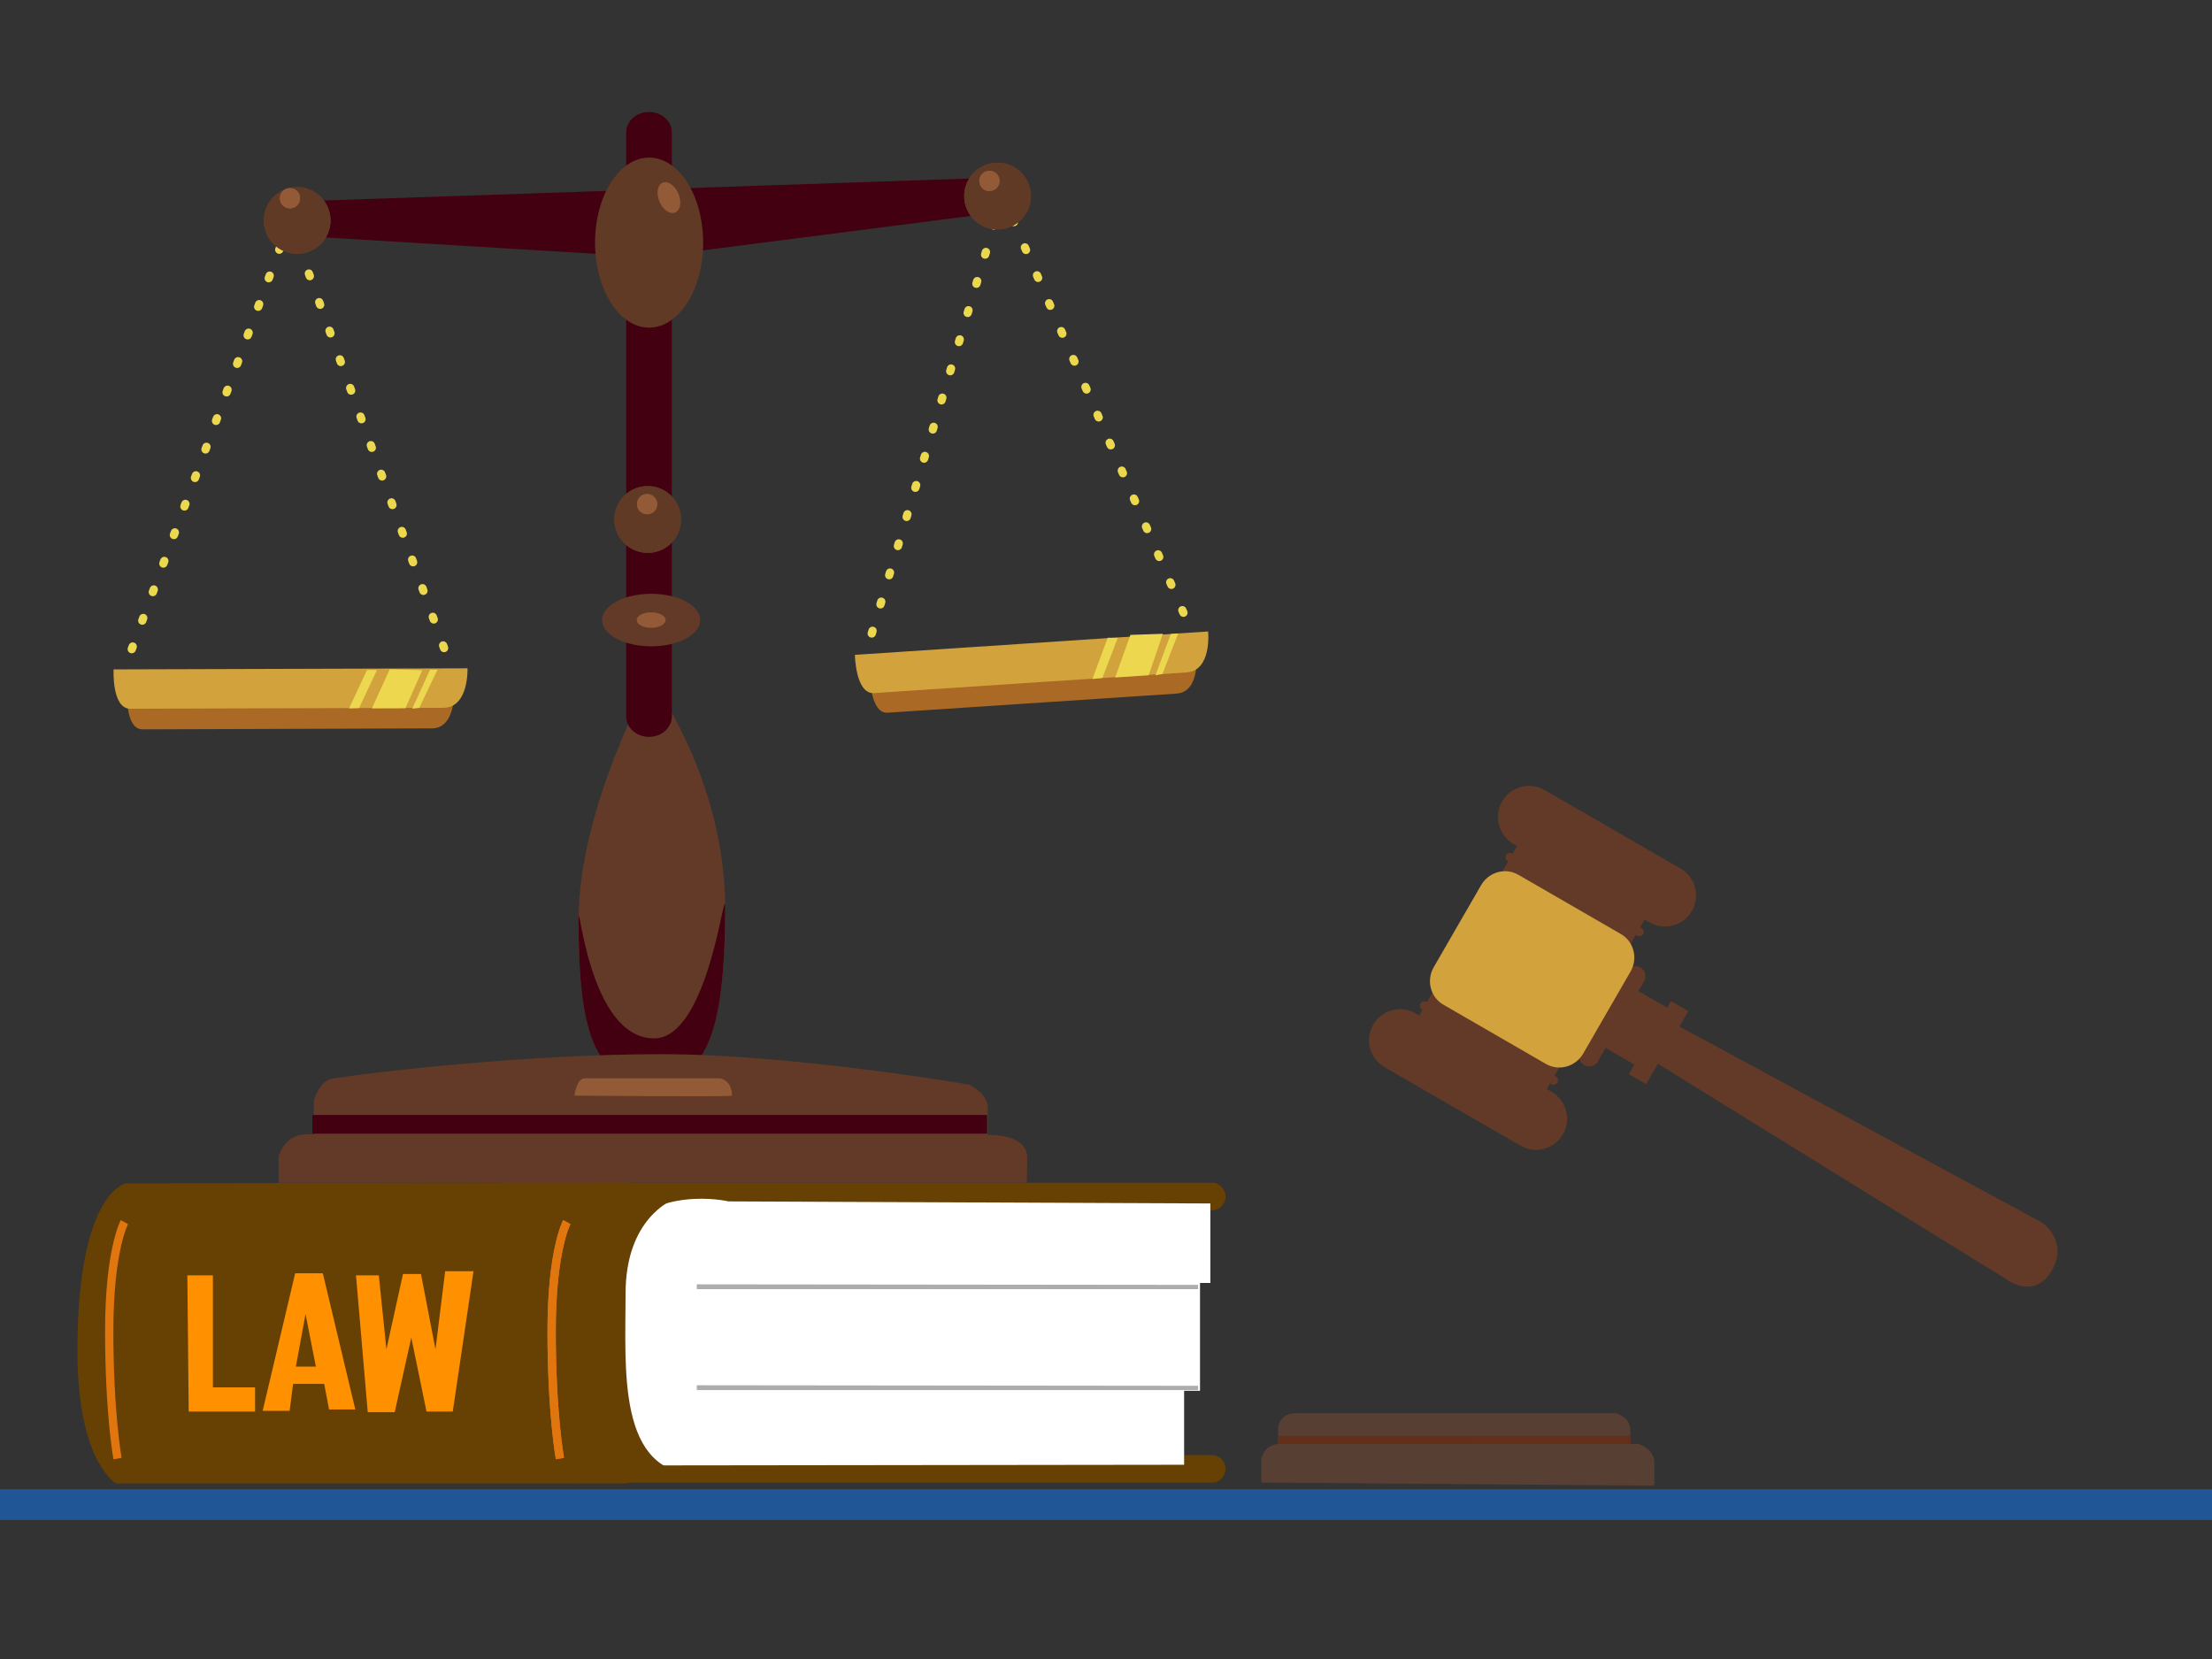 <svg xmlns="http://www.w3.org/2000/svg" xmlns:xlink="http://www.w3.org/1999/xlink" viewBox="0 0 800 600" width="800" height="600" preserveAspectRatio="xMidYMid meet" style="width: 100%; height: 100%; transform: translate3d(0px, 0px, 0px); content-visibility: visible;"><rect x="0" y="0" width="800" height="600" fill="#333333" stroke="none"/><defs><clipPath id="__lottie_element_2"><rect width="800" height="600" x="0" y="0"></rect></clipPath></defs><g clip-path="url(#__lottie_element_2)"><g transform="matrix(0.998,-0.066,0.066,0.998,651.641,295.88)" opacity="1" style="display: block;"><g opacity="1" transform="matrix(1,0,0,1,0,0)"><path fill="rgb(236,216,79)" fill-opacity="1" d="M0 0"></path><path stroke-linecap="round" stroke-linejoin="round" fill-opacity="0" stroke-dasharray=" 1 10" stroke-dashoffset="0" stroke="rgb(236,216,79)" stroke-opacity="1" stroke-width="3" d=" M-214.5,-78.5 C-214.5,-78.5 -273.5,-243.5 -273.5,-243.5"></path></g></g><g transform="matrix(0.998,-0.066,0.066,0.998,651.641,295.88)" opacity="1" style="display: block;"><g opacity="1" transform="matrix(1,0,0,1,0,0)"><path fill="rgb(236,216,79)" fill-opacity="1" d="M0 0"></path><path stroke-linecap="round" stroke-linejoin="round" fill-opacity="0" stroke-dasharray=" 1 10" stroke-dashoffset="0" stroke="rgb(236,216,79)" stroke-opacity="1" stroke-width="3" d=" M-335,-78.5 C-335,-78.5 -273.5,-243.5 -273.5,-243.5"></path></g></g><g transform="matrix(0.922,-0.061,0.061,0.922,631.039,299.526)" opacity="1" style="display: block;"><g opacity="1" transform="matrix(1,0,0,1,0,0)"><path fill="rgb(170,106,37)" fill-opacity="1" d=" M-209.75,-81.5 C-209.75,-81.5 -337.75,-81.5 -337.75,-81.5 C-337.75,-81.5 -338.5,-67.25 -331.75,-67.25 C-325,-67.25 -227.75,-67.25 -218.5,-67.25 C-209.25,-67.25 -209.75,-81.5 -209.75,-81.5z"></path><path stroke-linecap="butt" stroke-linejoin="miter" fill-opacity="0" stroke-miterlimit="4" stroke="rgb(255,255,255)" stroke-opacity="1" stroke-width="3" d="M0 0"></path></g></g><g transform="matrix(0.998,-0.066,0.066,0.998,651.643,295.88)" opacity="1" style="display: block;"><g opacity="1" transform="matrix(1,0,0,1,0,0)"><path fill="rgb(210,162,60)" fill-opacity="1" d=" M-209.75,-81.5 C-209.75,-81.5 -248.25,-81.5 -248.25,-81.5 C-248.25,-81.5 -337.75,-81.5 -337.75,-81.5 C-337.75,-81.5 -338.5,-67.25 -331.75,-67.25 C-325,-67.25 -227.75,-67.25 -218.5,-67.25 C-209.25,-67.25 -209.75,-81.5 -209.75,-81.5z"></path><path stroke-linecap="butt" stroke-linejoin="miter" fill-opacity="0" stroke-miterlimit="4" stroke="rgb(255,255,255)" stroke-opacity="1" stroke-width="3" d="M0 0"></path></g><g opacity="1" transform="matrix(1,0,0,1,0,0)"><path fill="rgb(236,216,79)" fill-opacity="1" d=" M-246.125,-81.625 C-246.125,-81.625 -252.625,-67.125 -252.625,-67.125 C-252.625,-67.125 -249,-67.25 -249,-67.25 C-249,-67.25 -242.5,-81.375 -242.5,-81.375 C-242.5,-81.375 -246.125,-81.625 -246.125,-81.625z"></path><path stroke-linecap="butt" stroke-linejoin="miter" fill-opacity="0" stroke-miterlimit="4" stroke="rgb(255,255,255)" stroke-opacity="1" stroke-width="3" d="M0 0"></path></g><g opacity="1" transform="matrix(1,0,0,1,0,0)"><path fill="rgb(236,216,79)" fill-opacity="1" d=" M-223.281,-81.469 C-223.281,-81.469 -229.781,-66.969 -229.781,-66.969 C-229.781,-66.969 -227.25,-67.25 -227.25,-67.25 C-227.25,-67.25 -220.594,-81.531 -220.594,-81.531 C-220.594,-81.531 -223.281,-81.469 -223.281,-81.469z"></path><path stroke-linecap="butt" stroke-linejoin="miter" fill-opacity="0" stroke-miterlimit="4" stroke="rgb(255,255,255)" stroke-opacity="1" stroke-width="3" d="M0 0"></path></g></g><g transform="matrix(0.998,-0.066,0.066,0.998,651.641,295.88)" opacity="1" style="display: block;"><g opacity="1" transform="matrix(1,0,0,1,0,0)"><path fill="rgb(236,215,78)" fill-opacity="1" d=" M-237.875,-82.125 C-237.875,-82.125 -244.375,-67.125 -244.375,-67.125 C-244.375,-67.125 -232.25,-67.125 -232.25,-67.125 C-232.25,-67.125 -226.125,-81.75 -226.125,-81.75 C-226.125,-81.75 -237.875,-82.125 -237.875,-82.125z"></path><path stroke-linecap="butt" stroke-linejoin="miter" fill-opacity="0" stroke-miterlimit="4" stroke="rgb(255,255,255)" stroke-opacity="1" stroke-width="3" d="M0 0"></path></g></g><g transform="matrix(1,-0.003,0.003,1,379.075,322.582)" opacity="1" style="display: block;"><g opacity="1" transform="matrix(1,0,0,1,0,0)"><path fill="rgb(236,216,79)" fill-opacity="1" d="M0 0"></path><path stroke-linecap="round" stroke-linejoin="round" fill-opacity="0" stroke-dasharray=" 1 10" stroke-dashoffset="0" stroke="rgb(236,216,79)" stroke-opacity="1" stroke-width="3" d=" M-214.5,-78.5 C-214.5,-78.5 -273.5,-243.5 -273.5,-243.5"></path></g></g><g transform="matrix(1,-0.003,0.003,1,379.075,322.582)" opacity="1" style="display: block;"><g opacity="1" transform="matrix(1,0,0,1,0,0)"><path fill="rgb(236,216,79)" fill-opacity="1" d="M0 0"></path><path stroke-linecap="round" stroke-linejoin="round" fill-opacity="0" stroke-dasharray=" 1 10" stroke-dashoffset="0" stroke="rgb(236,216,79)" stroke-opacity="1" stroke-width="3" d=" M-335,-78.5 C-335,-78.5 -273.5,-243.5 -273.5,-243.5"></path></g></g><g transform="matrix(0.924,-0.003,0.003,0.924,358.284,324.921)" opacity="1" style="display: block;"><g opacity="1" transform="matrix(1,0,0,1,0,0)"><path fill="rgb(170,106,37)" fill-opacity="1" d=" M-209.75,-81.5 C-209.75,-81.5 -337.75,-81.5 -337.75,-81.5 C-337.75,-81.5 -338.5,-67.25 -331.75,-67.25 C-325,-67.25 -227.75,-67.25 -218.5,-67.25 C-209.25,-67.25 -209.75,-81.5 -209.75,-81.5z"></path><path stroke-linecap="butt" stroke-linejoin="miter" fill-opacity="0" stroke-miterlimit="4" stroke="rgb(255,255,255)" stroke-opacity="1" stroke-width="3" d="M0 0"></path></g></g><g transform="matrix(1,-0.003,0.003,1,379.077,322.582)" opacity="1" style="display: block;"><g opacity="1" transform="matrix(1,0,0,1,0,0)"><path fill="rgb(210,162,60)" fill-opacity="1" d=" M-209.75,-81.5 C-209.75,-81.5 -248.25,-81.5 -248.25,-81.5 C-248.25,-81.5 -337.75,-81.5 -337.75,-81.5 C-337.75,-81.5 -338.5,-67.25 -331.75,-67.25 C-325,-67.25 -227.75,-67.25 -218.5,-67.25 C-209.25,-67.25 -209.75,-81.5 -209.75,-81.5z"></path><path stroke-linecap="butt" stroke-linejoin="miter" fill-opacity="0" stroke-miterlimit="4" stroke="rgb(255,255,255)" stroke-opacity="1" stroke-width="3" d="M0 0"></path></g><g opacity="1" transform="matrix(1,0,0,1,0,0)"><path fill="rgb(236,216,79)" fill-opacity="1" d=" M-246.113,-81 C-246.113,-81 -252.625,-67.125 -252.625,-67.125 C-252.625,-67.125 -249,-67.25 -249,-67.25 C-249,-67.25 -242.488,-81 -242.488,-81 C-242.488,-81 -246.113,-81 -246.113,-81z"></path><path stroke-linecap="butt" stroke-linejoin="miter" fill-opacity="0" stroke-miterlimit="4" stroke="rgb(255,255,255)" stroke-opacity="1" stroke-width="3" d="M0 0"></path></g><g opacity="1" transform="matrix(1,0,0,1,0,0)"><path fill="rgb(236,216,79)" fill-opacity="1" d=" M-223.3,-81.031 C-223.3,-81.031 -229.781,-66.969 -229.781,-66.969 C-229.781,-66.969 -227.25,-67.25 -227.25,-67.25 C-227.25,-67.25 -220.613,-81.031 -220.613,-81.031 C-220.613,-81.031 -223.3,-81.031 -223.3,-81.031z"></path><path stroke-linecap="butt" stroke-linejoin="miter" fill-opacity="0" stroke-miterlimit="4" stroke="rgb(255,255,255)" stroke-opacity="1" stroke-width="3" d="M0 0"></path></g></g><g transform="matrix(1,-0.003,0.003,1,379.075,322.582)" opacity="1" style="display: block;"><g opacity="1" transform="matrix(1,0,0,1,0,0)"><path fill="rgb(236,215,78)" fill-opacity="1" d=" M-237.863,-81.25 C-237.863,-81.25 -244.375,-67.125 -244.375,-67.125 C-244.375,-67.125 -232.25,-67.125 -232.25,-67.125 C-232.25,-67.125 -226.113,-80.875 -226.113,-80.875 C-226.113,-80.875 -237.863,-81.25 -237.863,-81.25z"></path><path stroke-linecap="butt" stroke-linejoin="miter" fill-opacity="0" stroke-miterlimit="4" stroke="rgb(255,255,255)" stroke-opacity="1" stroke-width="3" d="M0 0"></path></g></g><g transform="matrix(1,0,0,1,378.5,300)" opacity="1" style="display: block;"><g opacity="1" transform="matrix(1,0,0,1,0,0)"><path fill="rgb(98,58,39)" fill-opacity="1" d=" M-143.25,-54.5 C-143.25,-54.5 -169.25,-8 -169.25,32.75 C-169.25,73.5 -163.5,91 -143,91 C-123.75,91 -116.25,75.25 -116.25,28.25 C-116.25,-18.75 -143.25,-54.5 -143.25,-54.5z"></path><path stroke-linecap="butt" stroke-linejoin="miter" fill-opacity="0" stroke-miterlimit="4" stroke="rgb(255,255,255)" stroke-opacity="1" stroke-width="3" d="M0 0"></path></g></g><g transform="matrix(1,0,0,1,378.5,300)" opacity="1" style="display: block;"><g opacity="1" transform="matrix(1,0,0,1,0,0)"><path fill="rgb(67,0,16)" fill-opacity="1" d=" M-169.25,32.75 C-169.25,73.5 -163.5,91 -143,91 C-123.75,91 -116.25,75.25 -116.25,28.25 C-116.25,17.387 -122,75.544 -141.923,75.544 C-166,75.544 -169.25,21.769 -169.25,32.75z"></path><path stroke-linecap="butt" stroke-linejoin="miter" fill-opacity="0" stroke-miterlimit="4" stroke="rgb(255,255,255)" stroke-opacity="1" stroke-width="3" d="M0 0"></path></g></g><g transform="matrix(1,0,0,1,318.5,300)" opacity="1" style="display: block;"><g opacity="1" transform="matrix(1,0,0,1,0,0)"><path fill="rgb(103,64,4)" fill-opacity="1" d=" M-90.5,127.5 C-90.5,127.5 -273,128 -273,128 C-273,128 -290.5,131 -290.5,188.5 C-290.5,229 -276.5,236.5 -276.5,236.5 C-276.5,236.5 -91.5,236.5 -91.5,236.5 C-91.5,236.5 -104,225.5 -104,177 C-104,137.5 -90.5,127.5 -90.5,127.5z"></path><path stroke-linecap="butt" stroke-linejoin="miter" fill-opacity="0" stroke-miterlimit="4" stroke="rgb(255,255,255)" stroke-opacity="1" stroke-width="7" d="M0 0"></path></g><g opacity="1" transform="matrix(1,0,0,1,0,0)"><path fill="rgb(103,64,4)" fill-opacity="1" d=" M118,138.75"></path><path stroke-linecap="butt" stroke-linejoin="miter" fill-opacity="0" stroke-miterlimit="4" stroke="rgb(255,255,255)" stroke-opacity="1" stroke-width="7" d="M0 0"></path></g><g opacity="1" transform="matrix(1,0,0,1,6.375,132.75)"><path fill="rgb(103,64,4)" fill-opacity="1" d=" M118.375,0 C118.375,0 118.375,0 118.375,0 C118.375,2.76 116.134,5 113.375,5 C113.375,5 -113.375,5 -113.375,5 C-116.134,5 -118.375,2.76 -118.375,0 C-118.375,0 -118.375,0 -118.375,0 C-118.375,-2.76 -116.134,-5 -113.375,-5 C-113.375,-5 113.375,-5 113.375,-5 C116.134,-5 118.375,-2.76 118.375,0z"></path><path stroke-linecap="butt" stroke-linejoin="miter" fill-opacity="0" stroke-miterlimit="4" stroke="rgb(255,255,255)" stroke-opacity="1" stroke-width="7" d="M0 0"></path></g><g opacity="1" transform="matrix(1,0,0,1,6.375,231.25)"><path fill="rgb(103,64,4)" fill-opacity="1" d=" M118.375,0 C118.375,0 118.375,0 118.375,0 C118.375,2.76 116.134,5 113.375,5 C113.375,5 -113.375,5 -113.375,5 C-116.134,5 -118.375,2.76 -118.375,0 C-118.375,0 -118.375,0 -118.375,0 C-118.375,-2.76 -116.134,-5 -113.375,-5 C-113.375,-5 113.375,-5 113.375,-5 C116.134,-5 118.375,-2.76 118.375,0z"></path><path stroke-linecap="butt" stroke-linejoin="miter" fill-opacity="0" stroke-miterlimit="4" stroke="rgb(255,255,255)" stroke-opacity="1" stroke-width="7" d="M0 0"></path></g></g><g transform="matrix(1,0,0,1,318.5,300)" opacity="1" style="display: block;"><g opacity="1" transform="matrix(1,0,0,1,0,0)"><path fill="rgb(255,255,255)" fill-opacity="1" d=" M-55,134.5 C-55,134.5 -83.5,127.75 -97.5,150 C-111.5,172.25 -93.5,230 -93.5,230 C-93.5,230 109.75,229.75 109.75,229.75 C109.75,229.75 109.75,203 109.75,203 C109.75,203 115.5,203 115.5,203 C115.5,203 115.5,190.5 115.5,190.5 C115.5,190.5 115.5,164 115.5,164 C115.5,164 119.25,164 119.25,164 C119.25,164 119.25,135.25 119.25,135.25 C119.25,135.25 -55,134.5 -55,134.5z"></path><path stroke-linecap="butt" stroke-linejoin="miter" fill-opacity="0" stroke-miterlimit="4" stroke="rgb(255,255,255)" stroke-opacity="1" stroke-width="7" d="M0 0"></path></g><g opacity="1" transform="matrix(1,0,0,1,0,0)"><path fill="rgb(255,255,255)" fill-opacity="1" d="M0 0"></path><path stroke-linecap="butt" stroke-linejoin="miter" fill-opacity="0" stroke-miterlimit="4" stroke="rgb(225,118,15)" stroke-opacity="1" stroke-width="3" d=" M-113.5,142 C-113.5,142 -119,152 -119,181.5 C-119,211 -116,227.5 -116,227.5"></path></g><g opacity="1" transform="matrix(1,0,0,1,0,0)"><path fill="rgb(255,255,255)" fill-opacity="1" d="M0 0"></path><path stroke-linecap="butt" stroke-linejoin="miter" fill-opacity="0" stroke-miterlimit="4" stroke="rgb(225,118,15)" stroke-opacity="1" stroke-width="3" d=" M-113.5,142 C-113.5,142 -119,152 -119,181.5 C-119,211 -116,227.5 -116,227.5"></path></g></g><g transform="matrix(1,0,0,1,158.5,300)" opacity="1" style="display: block;"><g opacity="1" transform="matrix(1,0,0,1,0,0)"><path fill="rgb(255,255,255)" fill-opacity="1" d="M0 0"></path><path stroke-linecap="butt" stroke-linejoin="miter" fill-opacity="0" stroke-miterlimit="4" stroke="rgb(225,118,15)" stroke-opacity="1" stroke-width="3" d=" M-113.5,142 C-113.5,142 -119,152 -119,181.5 C-119,211 -116,227.5 -116,227.5"></path></g></g><g transform="matrix(1,0,0,1,318.5,300)" opacity="1" style="display: block;"><g opacity="1" transform="matrix(1,0,0,1,0,0)"><path fill="rgb(103,64,4)" fill-opacity="1" d=" M-100,135 C-113.25,136.5 -110.5,147.75 -112.25,191.5 C-114,235.25 -103,233.25 -65.75,233.25 C-95.5,233.25 -92.25,195 -92.25,167.75 C-92.25,140.5 -75.25,134 -75.25,134 C-75.25,134 -86.75,133.5 -100,135z"></path><path stroke-linecap="butt" stroke-linejoin="miter" fill-opacity="0" stroke-miterlimit="4" stroke="rgb(255,255,255)" stroke-opacity="1" stroke-width="7" d="M0 0"></path></g></g><g transform="matrix(1,0,0,1,318.5,339)" opacity="1" style="display: block;"><g opacity="1" transform="matrix(1,0,0,1,0,0)"><path fill="rgb(173,173,173)" fill-opacity="1" d=" M-66.5,162 C-66.5,162 -66.5,163.75 -66.5,163.75 C-66.5,163.75 114.813,163.75 114.813,163.75 C114.813,163.75 114.813,162.188 114.813,162.188 C114.813,162.188 -66.5,162 -66.5,162z"></path><path stroke-linecap="butt" stroke-linejoin="miter" fill-opacity="0" stroke-miterlimit="4" stroke="rgb(255,255,255)" stroke-opacity="1" stroke-width="7" d="M0 0"></path></g></g><g transform="matrix(1,0,0,1,318.5,302.5)" opacity="1" style="display: block;"><g opacity="1" transform="matrix(1,0,0,1,0,0)"><path fill="rgb(173,173,173)" fill-opacity="1" d=" M-66.5,162 C-66.5,162 -66.5,163.75 -66.5,163.75 C-66.5,163.75 114.813,163.75 114.813,163.75 C114.813,163.75 114.813,162.188 114.813,162.188 C114.813,162.188 -66.5,162 -66.5,162z"></path><path stroke-linecap="butt" stroke-linejoin="miter" fill-opacity="0" stroke-miterlimit="4" stroke="rgb(255,255,255)" stroke-opacity="1" stroke-width="7" d="M0 0"></path></g></g><g transform="matrix(1,0,0,1,318.5,300)" opacity="1" style="display: block;"><g opacity="1" transform="matrix(1,0,0,1,0,0)"><path fill="rgb(255,144,0)" fill-opacity="1" d=" M-241.5,161.25 C-241.5,161.25 -250.75,161.25 -250.75,161.25 C-250.75,161.25 -250.25,210.5 -250.25,210.5 C-250.25,210.5 -226.25,210.5 -226.25,210.5 C-226.25,210.5 -226.25,201.75 -226.25,201.75 C-226.25,201.75 -241.5,201.75 -241.5,201.75 C-241.5,201.75 -241.5,161.25 -241.5,161.25z"></path><path stroke-linecap="butt" stroke-linejoin="miter" fill-opacity="0" stroke-miterlimit="4" stroke="rgb(225,118,15)" stroke-opacity="1" stroke-width="3" d="M0 0"></path></g><g opacity="1" transform="matrix(1,0,0,1,0,0)"><path fill="rgb(255,144,0)" fill-opacity="1" d=" M-201.75,160.5 C-201.75,160.5 -211.75,160.5 -211.75,160.5 C-211.75,160.5 -223.5,210.25 -223.5,210.25 C-223.5,210.25 -213.75,210.25 -213.75,210.25 C-213.75,210.25 -212.5,200.5 -212.5,200.5 C-212.5,200.5 -201.25,200.5 -201.25,200.5 C-201.25,200.5 -199.5,209.75 -199.5,209.75 C-199.5,209.75 -190,209.75 -190,209.75 C-190,209.75 -201.75,160.5 -201.75,160.5z"></path><path stroke-linecap="butt" stroke-linejoin="miter" fill-opacity="0" stroke-miterlimit="4" stroke="rgb(255,255,255)" stroke-opacity="1" stroke-width="3" d="M0 0"></path></g><g opacity="1" transform="matrix(1,0,0,1,0,0)"><path fill="rgb(255,144,0)" fill-opacity="1" d=" M-147.25,159.75 C-147.25,159.75 -157.5,159.75 -157.5,159.75 C-157.5,159.75 -161,188 -161,188 C-161,188 -166.25,160.75 -166.25,160.75 C-166.25,160.75 -172.75,160.75 -172.75,160.75 C-172.75,160.75 -178.75,188 -178.75,188 C-178.75,188 -181.5,161.25 -181.5,161.25 C-181.5,161.25 -189.75,161.25 -189.75,161.25 C-189.75,161.25 -185.5,210.75 -185.5,210.75 C-185.5,210.75 -175.75,210.75 -175.75,210.75 C-175.75,210.75 -169.75,183.75 -169.75,183.75 C-169.75,183.75 -164.25,210.5 -164.25,210.5 C-164.25,210.5 -154.75,210.5 -154.75,210.5 C-154.75,210.5 -147.25,159.75 -147.25,159.75z"></path><path stroke-linecap="butt" stroke-linejoin="miter" fill-opacity="0" stroke-miterlimit="4" stroke="rgb(255,255,255)" stroke-opacity="1" stroke-width="3" d="M0 0"></path></g></g><g transform="matrix(1,0,0,1,318.25,300)" opacity="1" style="display: block;"><g opacity="1" transform="matrix(1,0,0,1,0,0)"><path fill="rgb(103,65,4)" fill-opacity="1" d=" M-207.75,175.25 C-207.75,175.25 -211.25,194.25 -211.25,194.25 C-211.25,194.25 -204,194.25 -204,194.25 C-204,194.25 -207.75,175.25 -207.75,175.25z"></path><path stroke-linecap="butt" stroke-linejoin="miter" fill-opacity="0" stroke-miterlimit="4" stroke="rgb(255,255,255)" stroke-opacity="1" stroke-width="3" d="M0 0"></path></g></g><g transform="matrix(1.117,0,0,1,378.5,301.5)" opacity="1" style="display: block;"><g opacity="1" transform="matrix(1,0,0,1,-128.72,-148)"><path fill="rgb(67,0,16)" fill-opacity="1" d=" M7.387,-105.613 C7.387,-105.613 7.387,105.613 7.387,105.613 C7.387,109.69 4.077,113 0,113 C0,113 0,113 0,113 C-4.077,113 -7.387,109.69 -7.387,105.613 C-7.387,105.613 -7.387,-105.613 -7.387,-105.613 C-7.387,-109.69 -4.077,-113 0,-113 C0,-113 0,-113 0,-113 C4.077,-113 7.387,-109.69 7.387,-105.613z"></path><path stroke-linecap="butt" stroke-linejoin="miter" fill-opacity="0" stroke-miterlimit="4" stroke="rgb(255,255,255)" stroke-opacity="1" stroke-width="3" d="M0 0"></path></g></g><g transform="matrix(1.452,0,0,1.009,378.5,301.5)" opacity="1" style="display: block;"><g opacity="1" transform="matrix(1,0,0,1,2.5,240.5)"><path fill="rgb(32,86,150)" fill-opacity="1" d=" M331.5,0 C331.5,0 331.5,0 331.5,0 C331.5,3.035 329.035,5.5 326,5.5 C326,5.5 -326,5.5 -326,5.5 C-329.035,5.5 -331.5,3.035 -331.5,0 C-331.5,0 -331.5,0 -331.5,0 C-331.5,-3.035 -329.035,-5.5 -326,-5.5 C-326,-5.5 326,-5.5 326,-5.5 C329.035,-5.5 331.5,-3.035 331.5,0z"></path><path stroke-linecap="butt" stroke-linejoin="miter" fill-opacity="0" stroke-miterlimit="4" stroke="rgb(255,255,255)" stroke-opacity="1" stroke-width="7" d="M0 0"></path></g></g><g transform="matrix(0.999,-0.034,0.034,0.999,377.004,295.203)" opacity="1" style="display: block;"><g opacity="1" transform="matrix(1,0,0,1,0,0)"><path fill="rgb(67,0,16)" fill-opacity="1" d=" M-7.5,-231.5 C-7.5,-231.5 -262.5,-231.5 -262.5,-231.5 C-262.5,-231.5 -261.5,-219 -261.5,-219 C-261.5,-219 -135,-207 -135,-207 C-135,-207 -7.5,-219 -7.5,-219 C-7.5,-219 -7.5,-231.5 -7.5,-231.5z"></path><path stroke-linecap="butt" stroke-linejoin="miter" fill-opacity="0" stroke-miterlimit="4" stroke="rgb(255,255,255)" stroke-opacity="1" stroke-width="3" d="M0 0"></path></g></g><g transform="matrix(1,0,0,1,378.5,300)" opacity="1" style="display: block;"><g opacity="1" transform="matrix(0.806,0,0,1.268,-143.75,-212.25)"><path fill="rgb(97,58,38)" fill-opacity="1" d=" M0,-24.25 C13.384,-24.25 24.25,-13.384 24.25,0 C24.25,13.384 13.384,24.25 0,24.25 C-13.384,24.25 -24.25,13.384 -24.25,0 C-24.25,-13.384 -13.384,-24.25 0,-24.25z"></path><path stroke-linecap="butt" stroke-linejoin="miter" fill-opacity="0" stroke-miterlimit="4" stroke="rgb(255,255,255)" stroke-opacity="1" stroke-width="3" d="M0 0"></path></g></g><g transform="matrix(0.175,-0.074,0.074,0.175,282.79,97.975)" opacity="1" style="display: block;"><g opacity="1" transform="matrix(0.806,0,0,1.268,-143.75,-212.25)"><path fill="rgb(147,90,56)" fill-opacity="1" d=" M0,-24.25 C13.384,-24.25 24.25,-13.384 24.25,0 C24.25,13.384 13.384,24.25 0,24.25 C-13.384,24.25 -24.25,13.384 -24.25,0 C-24.25,-13.384 -13.384,-24.25 0,-24.25z"></path><path stroke-linecap="butt" stroke-linejoin="miter" fill-opacity="0" stroke-miterlimit="4" stroke="rgb(255,255,255)" stroke-opacity="1" stroke-width="3" d="M0 0"></path></g></g><g transform="matrix(1,0,0,1,378.5,300)" opacity="1" style="display: block;"><g opacity="1" transform="matrix(1,0,0,1,0,0)"><path fill="rgb(208,208,208)" fill-opacity="1" d="M0 0"></path><path stroke-linecap="butt" stroke-linejoin="miter" fill-opacity="0" stroke-miterlimit="4" stroke="rgb(255,255,255)" stroke-opacity="1" stroke-width="3" d="M0 0"></path></g></g><g transform="matrix(0.998,-0.066,0.066,0.998,392.948,293.939)" opacity="1" style="display: block;"><g opacity="1" transform="matrix(1.223,0,0,1.223,-17.375,-224.625)"><path fill="rgb(97,58,38)" fill-opacity="1" d=" M0,-9.875 C5.45,-9.875 9.875,-5.45 9.875,0 C9.875,5.45 5.45,9.875 0,9.875 C-5.45,9.875 -9.875,5.45 -9.875,0 C-9.875,-5.45 -5.45,-9.875 0,-9.875z"></path><path fill="rgb(97,58,38)" fill-opacity="1" d=" M0,-9.875 C5.45,-9.875 9.875,-5.45 9.875,0 C9.875,5.45 5.45,9.875 0,9.875 C-5.45,9.875 -9.875,5.45 -9.875,0 C-9.875,-5.45 -5.45,-9.875 0,-9.875z"></path><path stroke-linecap="butt" stroke-linejoin="miter" fill-opacity="0" stroke-miterlimit="4" stroke="rgb(255,255,255)" stroke-opacity="1" stroke-width="3" d="M0 0"></path></g></g><g transform="matrix(1,-0.003,0.003,1,125.52,304.31)" opacity="1" style="display: block;"><g opacity="1" transform="matrix(1.223,0,0,1.223,-17.375,-224.625)"><path fill="rgb(97,58,38)" fill-opacity="1" d=" M0,-9.875 C5.45,-9.875 9.875,-5.45 9.875,0 C9.875,5.45 5.45,9.875 0,9.875 C-5.45,9.875 -9.875,5.45 -9.875,0 C-9.875,-5.45 -5.45,-9.875 0,-9.875z"></path><path fill="rgb(97,58,38)" fill-opacity="1" d=" M0,-9.875 C5.45,-9.875 9.875,-5.45 9.875,0 C9.875,5.45 5.45,9.875 0,9.875 C-5.45,9.875 -9.875,5.45 -9.875,0 C-9.875,-5.45 -5.45,-9.875 0,-9.875z"></path><path stroke-linecap="butt" stroke-linejoin="miter" fill-opacity="0" stroke-miterlimit="4" stroke="rgb(255,255,255)" stroke-opacity="1" stroke-width="3" d="M0 0"></path></g></g><g transform="matrix(1,0,0,1,251.625,412.5)" opacity="1" style="display: block;"><g opacity="1" transform="matrix(1.223,0,0,1.223,-17.375,-224.625)"><path fill="rgb(97,58,38)" fill-opacity="1" d=" M0,-9.875 C5.45,-9.875 9.875,-5.45 9.875,0 C9.875,5.45 5.45,9.875 0,9.875 C-5.45,9.875 -9.875,5.45 -9.875,0 C-9.875,-5.45 -5.45,-9.875 0,-9.875z"></path><path fill="rgb(97,58,38)" fill-opacity="1" d=" M0,-9.875 C5.45,-9.875 9.875,-5.45 9.875,0 C9.875,5.45 5.45,9.875 0,9.875 C-5.45,9.875 -9.875,5.45 -9.875,0 C-9.875,-5.45 -5.45,-9.875 0,-9.875z"></path><path stroke-linecap="butt" stroke-linejoin="miter" fill-opacity="0" stroke-miterlimit="4" stroke="rgb(255,255,255)" stroke-opacity="1" stroke-width="3" d="M0 0"></path></g></g><g transform="matrix(0.303,0,0,0.303,239.308,250.392)" opacity="1" style="display: block;"><g opacity="1" transform="matrix(1.223,0,0,1.223,-17.375,-224.625)"><path fill="rgb(147,90,56)" fill-opacity="1" d=" M0,-9.875 C5.45,-9.875 9.875,-5.45 9.875,0 C9.875,5.45 5.45,9.875 0,9.875 C-5.45,9.875 -9.875,5.45 -9.875,0 C-9.875,-5.45 -5.45,-9.875 0,-9.875z"></path><path fill="rgb(147,90,56)" fill-opacity="1" d=" M0,-9.875 C5.45,-9.875 9.875,-5.45 9.875,0 C9.875,5.45 5.45,9.875 0,9.875 C-5.45,9.875 -9.875,5.45 -9.875,0 C-9.875,-5.45 -5.45,-9.875 0,-9.875z"></path><path stroke-linecap="butt" stroke-linejoin="miter" fill-opacity="0" stroke-miterlimit="4" stroke="rgb(255,255,255)" stroke-opacity="1" stroke-width="3" d="M0 0"></path></g></g><g transform="matrix(0.303,-0.02,0.02,0.303,367.595,133.154)" opacity="1" style="display: block;"><g opacity="1" transform="matrix(1.223,0,0,1.223,-17.375,-224.625)"><path fill="rgb(147,90,56)" fill-opacity="1" d=" M0,-9.875 C5.45,-9.875 9.875,-5.45 9.875,0 C9.875,5.45 5.45,9.875 0,9.875 C-5.45,9.875 -9.875,5.45 -9.875,0 C-9.875,-5.45 -5.45,-9.875 0,-9.875z"></path><path fill="rgb(147,90,56)" fill-opacity="1" d=" M0,-9.875 C5.45,-9.875 9.875,-5.45 9.875,0 C9.875,5.45 5.45,9.875 0,9.875 C-5.45,9.875 -9.875,5.45 -9.875,0 C-9.875,-5.45 -5.45,-9.875 0,-9.875z"></path><path stroke-linecap="butt" stroke-linejoin="miter" fill-opacity="0" stroke-miterlimit="4" stroke="rgb(255,255,255)" stroke-opacity="1" stroke-width="3" d="M0 0"></path></g></g><g transform="matrix(0.303,-0.001,0.001,0.303,110.355,139.746)" opacity="1" style="display: block;"><g opacity="1" transform="matrix(1.223,0,0,1.223,-17.375,-224.625)"><path fill="rgb(147,90,56)" fill-opacity="1" d=" M0,-9.875 C5.45,-9.875 9.875,-5.45 9.875,0 C9.875,5.45 5.45,9.875 0,9.875 C-5.45,9.875 -9.875,5.45 -9.875,0 C-9.875,-5.45 -5.45,-9.875 0,-9.875z"></path><path fill="rgb(147,90,56)" fill-opacity="1" d=" M0,-9.875 C5.45,-9.875 9.875,-5.45 9.875,0 C9.875,5.45 5.45,9.875 0,9.875 C-5.45,9.875 -9.875,5.45 -9.875,0 C-9.875,-5.45 -5.45,-9.875 0,-9.875z"></path><path stroke-linecap="butt" stroke-linejoin="miter" fill-opacity="0" stroke-miterlimit="4" stroke="rgb(255,255,255)" stroke-opacity="1" stroke-width="3" d="M0 0"></path></g></g><g transform="matrix(1,0,0,1,378.5,300)" opacity="1" style="display: block;"><g opacity="1" transform="matrix(1,0,0,1,-143,-75.75)"><path fill="rgb(98,58,39)" fill-opacity="1" d=" M0,-9.5 C9.796,-9.5 17.75,-5.243 17.75,0 C17.75,5.243 9.796,9.5 0,9.5 C-9.796,9.5 -17.75,5.243 -17.75,0 C-17.75,-5.243 -9.796,-9.5 0,-9.5z"></path><path stroke-linecap="butt" stroke-linejoin="miter" fill-opacity="0" stroke-miterlimit="4" stroke="rgb(255,255,255)" stroke-opacity="1" stroke-width="3" d="M0 0"></path></g><g opacity="1" transform="matrix(0.295,0,0,0.295,-143,-75.75)"><path fill="rgb(147,90,56)" fill-opacity="1" d=" M0,-9.5 C9.796,-9.5 17.75,-5.243 17.75,0 C17.75,5.243 9.796,9.5 0,9.5 C-9.796,9.5 -17.75,5.243 -17.75,0 C-17.75,-5.243 -9.796,-9.5 0,-9.5z"></path><path stroke-linecap="butt" stroke-linejoin="miter" fill-opacity="0" stroke-miterlimit="4" stroke="rgb(255,255,255)" stroke-opacity="1" stroke-width="3" d="M0 0"></path></g></g><g transform="matrix(1,0,0,1,378.5,300)" opacity="1" style="display: block;"><g opacity="1" transform="matrix(1,0,0,1,0,0)"><path fill="rgb(98,58,39)" fill-opacity="1" d=" M-139.5,81.25 C-187,81.25 -241.75,87.5 -257.75,90 C-262.497,90.179 -265,97.75 -265,97.75 C-265,97.75 -265,107.75 -265,107.75 C-265,107.75 -265.063,110.25 -265.063,110.25 C-265.063,110.25 -268.5,110.25 -267.75,110.25 C-275.75,110.25 -277.75,118.25 -277.75,118.25 C-277.75,118.25 -277.75,127.75 -277.75,127.75 C-277.75,127.75 -7.25,127.75 -7.25,127.75 C-7.25,127.75 -7,127.75 -7,118.75 C-7,109.75 -21.25,110.5 -21.25,110.5 C-21.25,110.5 -21.25,105.5 -21.25,100.5 C-21.25,95.5 -28,92.25 -28,92.25 C-28,92.25 -92,81.25 -139.5,81.25z"></path><path stroke-linecap="butt" stroke-linejoin="miter" fill-opacity="0" stroke-miterlimit="4" stroke="rgb(255,255,255)" stroke-opacity="1" stroke-width="3" d="M0 0"></path></g><g opacity="1" transform="matrix(1,0,0,1,-143.5,106.625)"><path fill="rgb(67,0,16)" fill-opacity="1" d=" M122,-3.375 C122,-3.375 122,3.375 122,3.375 C122,3.375 -122,3.375 -122,3.375 C-122,3.375 -122,-3.375 -122,-3.375 C-122,-3.375 122,-3.375 122,-3.375z"></path><path stroke-linecap="butt" stroke-linejoin="miter" fill-opacity="0" stroke-miterlimit="4" stroke="rgb(255,255,255)" stroke-opacity="1" stroke-width="3" d="M0 0"></path></g><g opacity="1" transform="matrix(1,0,0,1,2.5,0)"><path fill="rgb(147,90,56)" fill-opacity="1" d=" M-120.5,90 C-120.5,90 -166.5,90 -169.5,90 C-172.5,90 -173.25,96.25 -173.25,96.25 C-173.25,96.25 -116.25,96.75 -116.25,96.25 C-116.25,90.75 -120.5,90 -120.5,90z"></path><path stroke-linecap="butt" stroke-linejoin="miter" fill-opacity="0" stroke-miterlimit="4" stroke="rgb(255,255,255)" stroke-opacity="1" stroke-width="3" d="M0 0"></path></g></g><g transform="matrix(0.756,0,0,0.756,378.5,355.5)" opacity="1" style="display: block;"><g opacity="1" transform="matrix(1,0,0,1,0,0)"><path fill="rgb(88,63,51)" fill-opacity="1" d=" M283,220.5 C283,220.5 120.25,220.5 112,220.5 C103.75,220.5 102.75,227.75 102.75,227.75 C102.75,227.75 102.75,239 102.75,239 C102.75,239 290.75,240.5 290.75,240.5 C290.75,240.5 290.75,236.5 290.75,229.5 C290.75,222.5 283,220.5 283,220.5z"></path><path stroke-linecap="butt" stroke-linejoin="miter" fill-opacity="0" stroke-miterlimit="4" stroke="rgb(255,255,255)" stroke-opacity="1" stroke-width="3" d="M0 0"></path></g><g opacity="1" transform="matrix(0.896,0,0,0.896,18.75,8.25)"><path fill="rgb(88,63,51)" fill-opacity="1" d=" M283,220.5 C283,220.5 120.25,220.5 112,220.5 C103.75,220.5 102.75,227.75 102.75,227.75 C102.75,227.75 102.75,239 102.75,239 C102.75,239 290.75,240.5 290.75,240.5 C290.75,240.5 290.75,236.5 290.75,229.5 C290.75,222.5 283,220.5 283,220.5z"></path><path stroke-linecap="butt" stroke-linejoin="miter" fill-opacity="0" stroke-miterlimit="4" stroke="rgb(255,255,255)" stroke-opacity="1" stroke-width="3" d="M0 0"></path></g><g opacity="1" transform="matrix(1,0,0,1,0,0)"><path fill="rgb(98,48,24)" fill-opacity="1" d=" M279.375,216.625 C279.375,216.625 110.875,216.625 110.875,216.625 C110.875,216.625 110.844,220.531 110.844,220.531 C110.844,220.531 279.375,220.5 279.375,220.5 C279.375,220.5 279.375,216.625 279.375,216.625z"></path><path stroke-linecap="butt" stroke-linejoin="miter" fill-opacity="0" stroke-miterlimit="4" stroke="rgb(255,255,255)" stroke-opacity="1" stroke-width="3" d="M0 0"></path></g></g><g transform="matrix(0.866,0.5,-0.5,0.866,522.222,153.287)" opacity="1" style="display: block;"><g opacity="1" transform="matrix(1,0,0,1,126.063,123.813)"><path fill="rgb(98,58,39)" fill-opacity="1" d=" M28.562,0 C28.562,0 28.562,0 28.562,0 C28.562,0.862 27.862,1.562 27,1.562 C27,1.562 -27,1.562 -27,1.562 C-27.862,1.562 -28.562,0.862 -28.562,0 C-28.562,0 -28.562,0 -28.562,0 C-28.562,-0.862 -27.862,-1.562 -27,-1.562 C-27,-1.562 27,-1.562 27,-1.562 C27.862,-1.562 28.562,-0.862 28.562,0z"></path><path fill="rgb(98,58,39)" fill-opacity="1" d=" M28.562,0 C28.562,0 28.562,0 28.562,0 C28.562,0.862 27.862,1.562 27,1.562 C27,1.562 -27,1.562 -27,1.562 C-27.862,1.562 -28.562,0.862 -28.562,0 C-28.562,0 -28.562,0 -28.562,0 C-28.562,-0.862 -27.862,-1.562 -27,-1.562 C-27,-1.562 27,-1.562 27,-1.562 C27.862,-1.562 28.562,-0.862 28.562,0z"></path><path stroke-linecap="butt" stroke-linejoin="miter" fill-opacity="0" stroke-miterlimit="4" stroke="rgb(255,255,255)" stroke-opacity="1" stroke-width="6" d="M0 0"></path></g><g opacity="1" transform="matrix(1,0,0,1,126.063,185.813)"><path fill="rgb(98,58,39)" fill-opacity="1" d=" M28.562,0 C28.562,0 28.562,0 28.562,0 C28.562,0.862 27.862,1.562 27,1.562 C27,1.562 -27,1.562 -27,1.562 C-27.862,1.562 -28.562,0.862 -28.562,0 C-28.562,0 -28.562,0 -28.562,0 C-28.562,-0.862 -27.862,-1.562 -27,-1.562 C-27,-1.562 27,-1.562 27,-1.562 C27.862,-1.562 28.562,-0.862 28.562,0z"></path><path fill="rgb(98,58,39)" fill-opacity="1" d=" M28.562,0 C28.562,0 28.562,0 28.562,0 C28.562,0.862 27.862,1.562 27,1.562 C27,1.562 -27,1.562 -27,1.562 C-27.862,1.562 -28.562,0.862 -28.562,0 C-28.562,0 -28.562,0 -28.562,0 C-28.562,-0.862 -27.862,-1.562 -27,-1.562 C-27,-1.562 27,-1.562 27,-1.562 C27.862,-1.562 28.562,-0.862 28.562,0z"></path><path stroke-linecap="butt" stroke-linejoin="miter" fill-opacity="0" stroke-miterlimit="4" stroke="rgb(255,255,255)" stroke-opacity="1" stroke-width="6" d="M0 0"></path></g><g opacity="1" transform="matrix(1,0,0,1,125.875,154.25)"><path fill="rgb(98,58,39)" fill-opacity="1" d=" M26.625,-37.75 C26.625,-37.75 26.625,37.75 26.625,37.75 C26.625,37.75 -26.625,37.75 -26.625,37.75 C-26.625,37.75 -26.625,-37.75 -26.625,-37.75 C-26.625,-37.75 26.625,-37.75 26.625,-37.75z"></path><path stroke-linecap="butt" stroke-linejoin="miter" fill-opacity="0" stroke-miterlimit="4" stroke="rgb(255,255,255)" stroke-opacity="1" stroke-width="6" d="M0 0"></path></g></g><g transform="matrix(0.866,0.5,-0.5,0.866,522.222,153.287)" opacity="1" style="display: block;"><g opacity="1" transform="matrix(1,0,0,1,126.125,201)"><path fill="rgb(98,58,39)" fill-opacity="1" d=" M39.625,0 C39.625,0 39.625,0 39.625,0 C39.625,6.209 34.584,11.25 28.375,11.25 C28.375,11.25 -28.375,11.25 -28.375,11.25 C-34.584,11.25 -39.625,6.209 -39.625,0 C-39.625,0 -39.625,0 -39.625,0 C-39.625,-6.209 -34.584,-11.25 -28.375,-11.25 C-28.375,-11.25 28.375,-11.25 28.375,-11.25 C34.584,-11.25 39.625,-6.209 39.625,0z"></path><path stroke-linecap="butt" stroke-linejoin="miter" fill-opacity="0" stroke-miterlimit="4" stroke="rgb(255,255,255)" stroke-opacity="1" stroke-width="6" d="M0 0"></path></g><g opacity="1" transform="matrix(1,0,0,1,126.125,107.75)"><path fill="rgb(98,58,39)" fill-opacity="1" d=" M39.625,0 C39.625,0 39.625,0 39.625,0 C39.625,6.209 34.584,11.25 28.375,11.25 C28.375,11.25 -28.375,11.25 -28.375,11.25 C-34.584,11.25 -39.625,6.209 -39.625,0 C-39.625,0 -39.625,0 -39.625,0 C-39.625,-6.209 -34.584,-11.25 -28.375,-11.25 C-28.375,-11.25 28.375,-11.25 28.375,-11.25 C34.584,-11.25 39.625,-6.209 39.625,0z"></path><path stroke-linecap="butt" stroke-linejoin="miter" fill-opacity="0" stroke-miterlimit="4" stroke="rgb(255,255,255)" stroke-opacity="1" stroke-width="6" d="M0 0"></path></g></g><g transform="matrix(0.866,0.5,-0.5,0.866,522.222,153.287)" opacity="1" style="display: block;"><g opacity="1" transform="matrix(1,0,0,1,159.875,155.125)"><path fill="rgb(98,58,39)" fill-opacity="1" d=" M3.625,-16.75 C3.625,-16.75 3.625,16.75 3.625,16.75 C3.625,18.751 2.001,20.375 0,20.375 C0,20.375 0,20.375 0,20.375 C-2.001,20.375 -3.625,18.751 -3.625,16.75 C-3.625,16.75 -3.625,-16.75 -3.625,-16.75 C-3.625,-18.751 -2.001,-20.375 0,-20.375 C0,-20.375 0,-20.375 0,-20.375 C2.001,-20.375 3.625,-18.751 3.625,-16.75z"></path><path stroke-linecap="butt" stroke-linejoin="miter" fill-opacity="0" stroke-miterlimit="4" stroke="rgb(255,255,255)" stroke-opacity="1" stroke-width="6" d="M0 0"></path></g><g opacity="1" transform="matrix(1,0,0,1,166.875,154.375)"><path fill="rgb(98,58,39)" fill-opacity="1" d=" M8.875,-11.875 C8.875,-11.875 8.875,11.875 8.875,11.875 C8.875,11.875 -8.875,11.875 -8.875,11.875 C-8.875,11.875 -8.875,-11.875 -8.875,-11.875 C-8.875,-11.875 8.875,-11.875 8.875,-11.875z"></path><path stroke-linecap="butt" stroke-linejoin="miter" fill-opacity="0" stroke-miterlimit="4" stroke="rgb(255,255,255)" stroke-opacity="1" stroke-width="6" d="M0 0"></path></g><g opacity="1" transform="matrix(1,0,0,1,179.125,155)"><path fill="rgb(98,58,39)" fill-opacity="1" d=" M3.625,-15.25 C3.625,-15.25 3.625,15.25 3.625,15.25 C3.625,15.25 -3.625,15.25 -3.625,15.25 C-3.625,15.25 -3.625,-15.25 -3.625,-15.25 C-3.625,-15.25 3.625,-15.25 3.625,-15.25z"></path><path stroke-linecap="butt" stroke-linejoin="miter" fill-opacity="0" stroke-miterlimit="4" stroke="rgb(255,255,255)" stroke-opacity="1" stroke-width="6" d="M0 0"></path></g><g opacity="1" transform="matrix(1,0,0,1,0,0)"><path fill="rgb(98,58,39)" fill-opacity="1" d=" M332,142 C332,142 180.25,146.25 180.25,146.25 C180.25,146.25 174.75,161.5 174.75,161.5 C174.75,161.5 331.5,166.25 331.5,166.25 C331.5,166.25 343.5,167.5 343.5,155.25 C343.5,143 332,142 332,142z"></path><path stroke-linecap="butt" stroke-linejoin="miter" fill-opacity="0" stroke-miterlimit="4" stroke="rgb(255,255,255)" stroke-opacity="1" stroke-width="6" d="M0 0"></path></g></g><g transform="matrix(0.866,0.5,-0.5,0.866,522.222,153.287)" opacity="1" style="display: block;"></g><g transform="matrix(0.848,0.49,-0.5,0.866,524.818,154.786)" opacity="1" style="display: block;"><g opacity="1" transform="matrix(1,0,0,1,125.875,154.875)"><path fill="rgb(210,162,60)" fill-opacity="1" d=" M31.875,-17.125 C31.875,-17.125 31.875,17.125 31.875,17.125 C31.875,22.644 27.394,27.125 21.875,27.125 C21.875,27.125 -21.875,27.125 -21.875,27.125 C-27.394,27.125 -31.875,22.644 -31.875,17.125 C-31.875,17.125 -31.875,-17.125 -31.875,-17.125 C-31.875,-22.644 -27.394,-27.125 -21.875,-27.125 C-21.875,-27.125 21.875,-27.125 21.875,-27.125 C27.394,-27.125 31.875,-22.644 31.875,-17.125z"></path><path stroke-linecap="butt" stroke-linejoin="miter" fill-opacity="0" stroke-miterlimit="4" stroke="rgb(255,255,255)" stroke-opacity="1" stroke-width="6" d="M0 0"></path></g></g><g transform="matrix(0,0,0,0,515.625,509.875)" opacity="1" style="display: block;"><g opacity="1" transform="matrix(1,0,0,1,0,0)"><path fill="rgb(255,255,255)" fill-opacity="1" d=" M194.75,191.5 C194.75,191.5 199.5,200.25 199.5,200.25 C199.5,200.25 194.75,209.75 194.75,209.75 C194.75,209.75 204,205.25 204,205.25 C204,205.25 212.25,209.75 212.25,209.75 C212.25,209.75 207.5,199.75 207.5,199.75 C207.5,199.75 212.25,191.25 212.25,191.25 C212.25,191.25 202.997,195.882 202.997,195.882 C202.997,195.882 194.75,191.5 194.75,191.5z"></path><path stroke-linecap="butt" stroke-linejoin="miter" fill-opacity="0" stroke-miterlimit="4" stroke="rgb(255,255,255)" stroke-opacity="1" stroke-width="3" d="M0 0"></path></g></g><g transform="matrix(1,0,0,1,400,300)" opacity="1" style="display: block;"><g opacity="1" transform="matrix(1,0,0,1,0,0)"><path fill="rgb(255,255,255)" fill-opacity="1" d="M0 0"></path><path stroke-linecap="round" stroke-linejoin="round" fill-opacity="0" stroke="rgb(255,255,255)" stroke-opacity="1" stroke-width="2" d="M0 0"></path></g><g opacity="1" transform="matrix(1,0,0,1,2.375,-1)"><path fill="rgb(255,0,0)" fill-opacity="1" d="M0 0"></path><path stroke-linecap="butt" stroke-linejoin="miter" fill-opacity="0" stroke-miterlimit="4" stroke="rgb(255,255,255)" stroke-opacity="1" stroke-width="2" d="M0 0"></path></g><g opacity="1" transform="matrix(1,0,0,1,2.375,-1)"><path fill="rgb(255,0,0)" fill-opacity="1" d="M0 0"></path><path stroke-linecap="butt" stroke-linejoin="miter" fill-opacity="0" stroke-miterlimit="4" stroke="rgb(255,255,255)" stroke-opacity="1" stroke-width="2" d="M0 0"></path></g></g><g transform="matrix(-1,0,0,1,652,300)" opacity="1" style="display: block;"><g opacity="1" transform="matrix(1,0,0,1,0,0)"><path fill="rgb(255,255,255)" fill-opacity="1" d="M0 0"></path><path stroke-linecap="round" stroke-linejoin="round" fill-opacity="0" stroke="rgb(255,255,255)" stroke-opacity="1" stroke-width="2" d="M0 0"></path></g><g opacity="1" transform="matrix(1,0,0,1,2.375,-1)"><path fill="rgb(255,0,0)" fill-opacity="1" d="M0 0"></path><path stroke-linecap="butt" stroke-linejoin="miter" fill-opacity="0" stroke-miterlimit="4" stroke="rgb(255,255,255)" stroke-opacity="1" stroke-width="2" d="M0 0"></path></g><g opacity="1" transform="matrix(1,0,0,1,2.375,-1)"><path fill="rgb(255,0,0)" fill-opacity="1" d="M0 0"></path><path stroke-linecap="butt" stroke-linejoin="miter" fill-opacity="0" stroke-miterlimit="4" stroke="rgb(255,255,255)" stroke-opacity="1" stroke-width="2" d="M0 0"></path></g></g></g></svg>